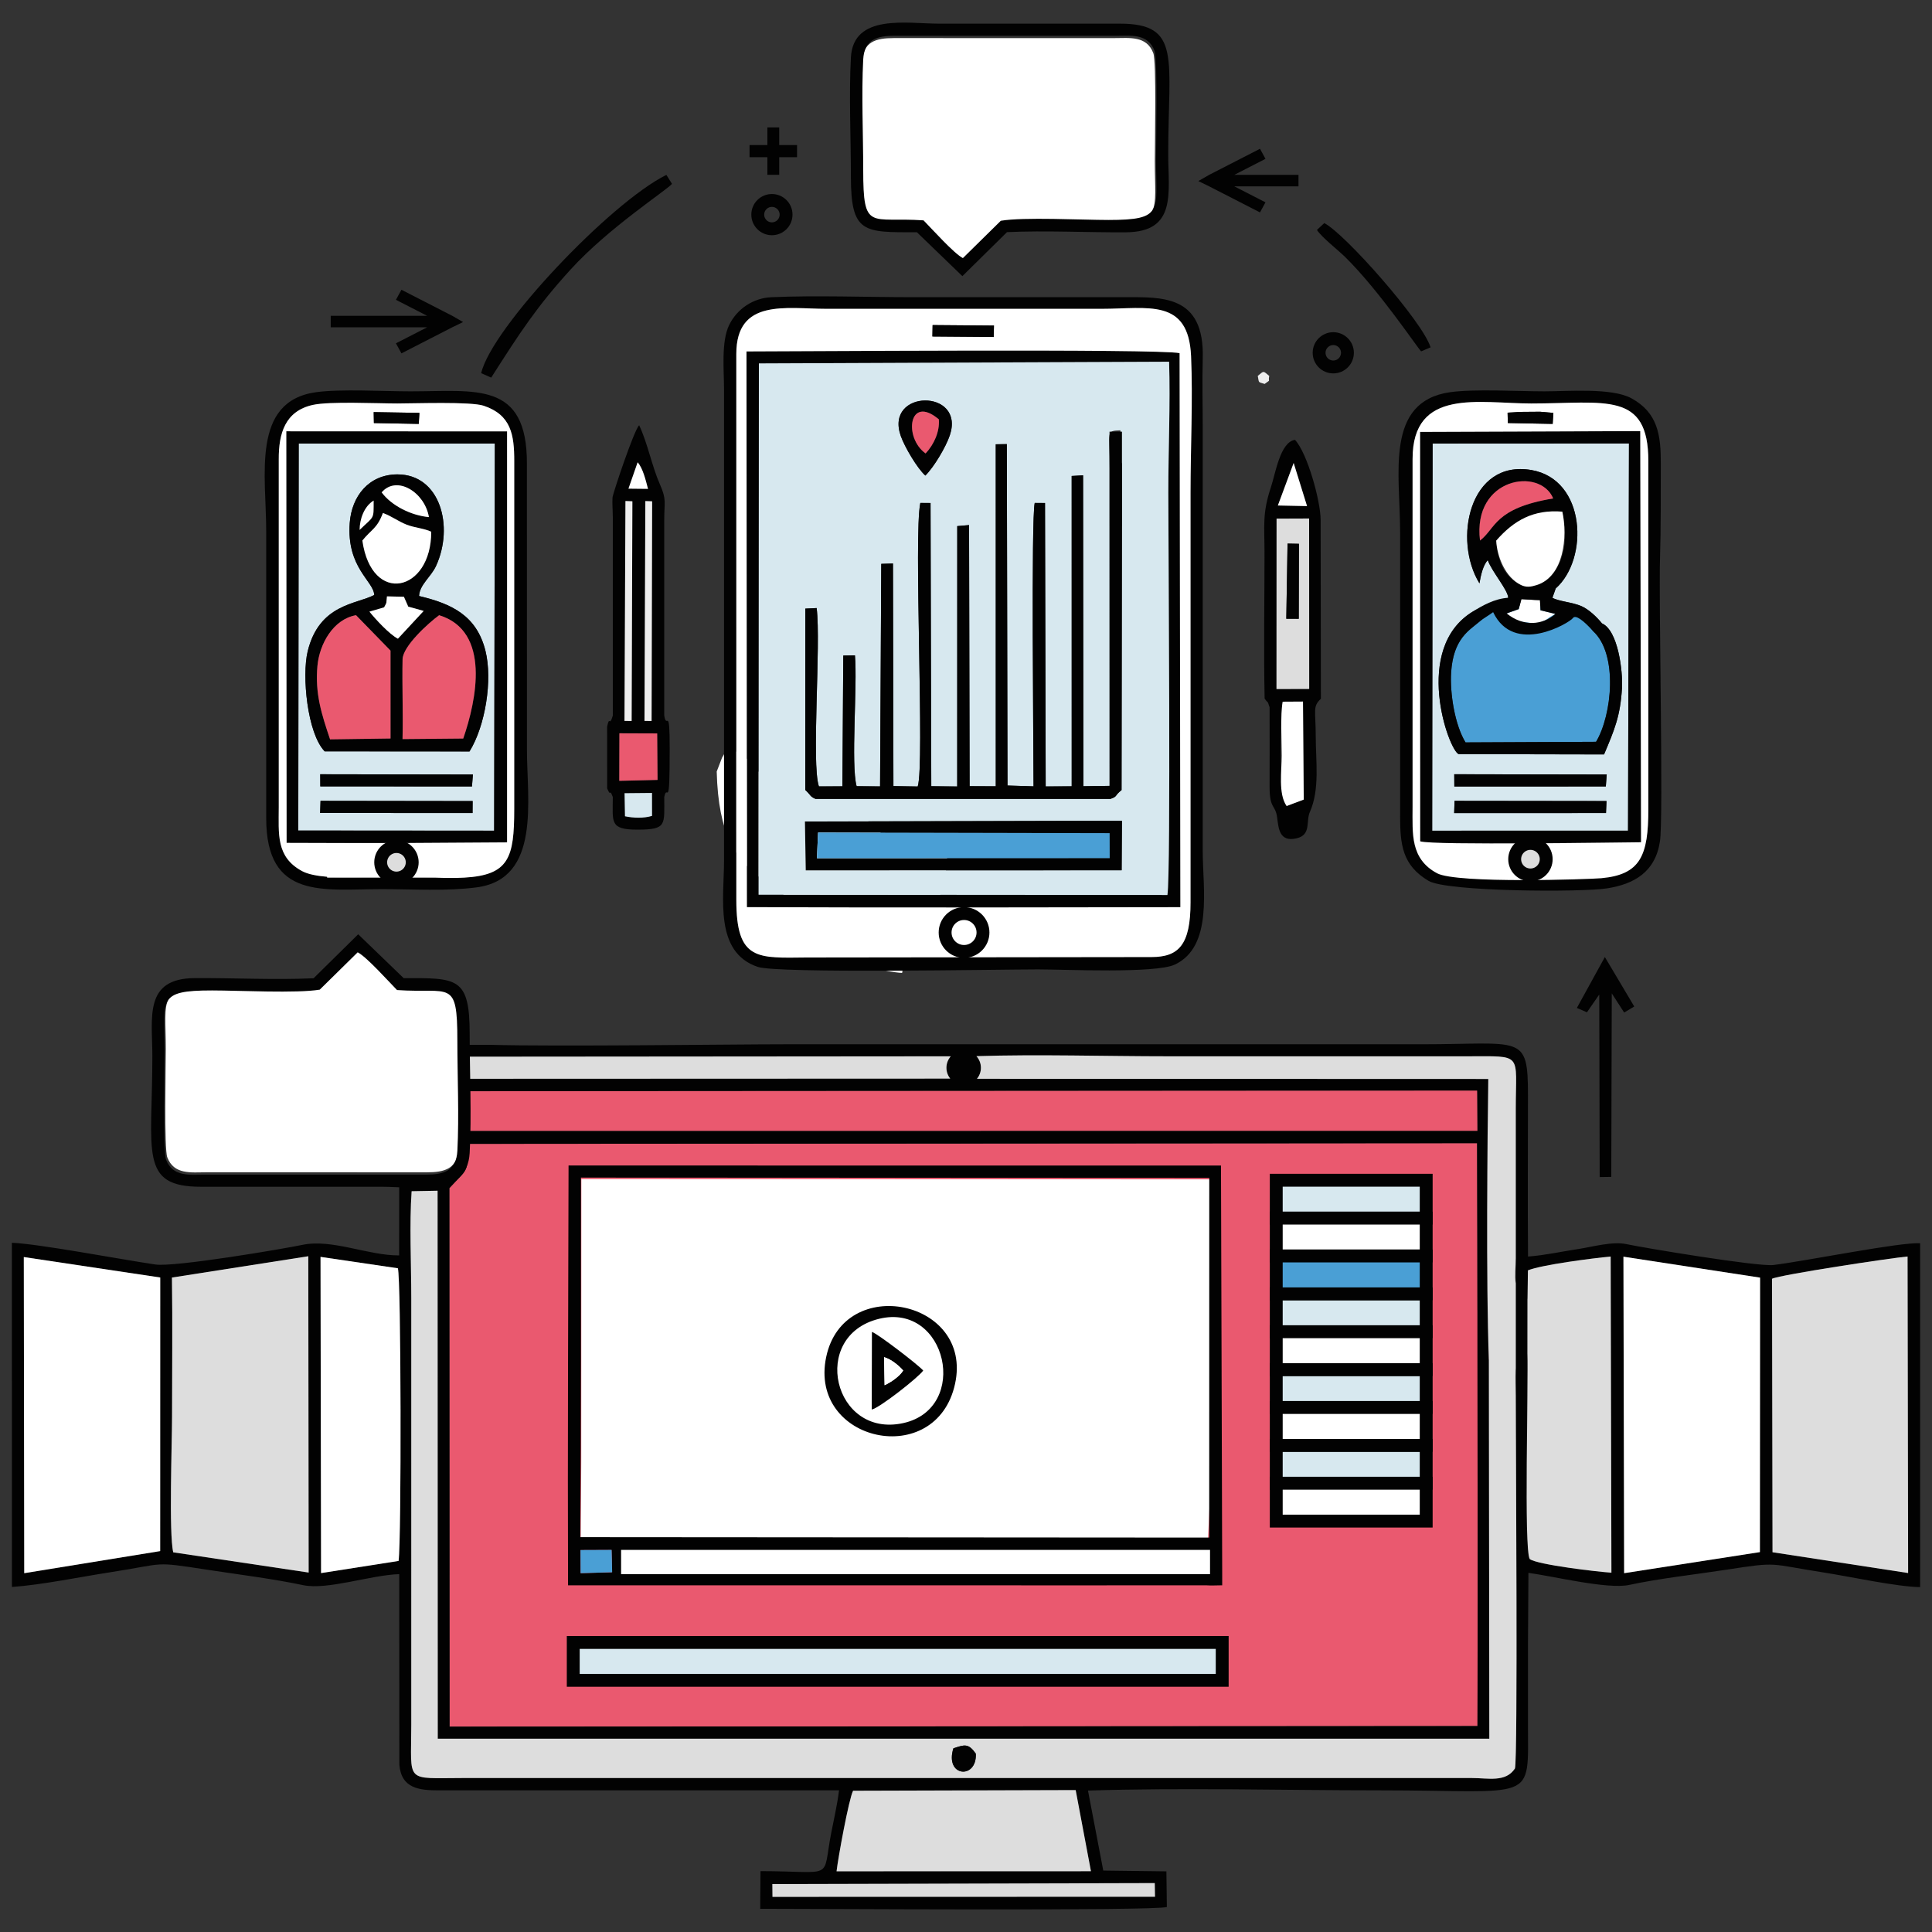 <?xml version="1.0" encoding="UTF-8"?>
<!DOCTYPE svg PUBLIC "-//W3C//DTD SVG 1.1//EN" "http://www.w3.org/Graphics/SVG/1.1/DTD/svg11.dtd">
<!-- Creator: CorelDRAW -->
<svg xmlns="http://www.w3.org/2000/svg" xml:space="preserve" width="500px" height="500px" shape-rendering="geometricPrecision" text-rendering="geometricPrecision" image-rendering="optimizeQuality" fill-rule="evenodd" clip-rule="evenodd"
viewBox="0 0 500 500"
 xmlns:xlink="http://www.w3.org/1999/xlink">
 <rect x="0" y="0" width="500" height="500" fill="#333333" stroke="none"/>
 <g id="Layer_x0020_1">
  <g id="_269085248">
   <circle id="_400915896" fill="none" stroke="#020202" stroke-width="3.333" cx="199.771" cy="55.543" r="3.665"/>
   <circle id="_400916256" fill="none" stroke="#020202" stroke-width="3.333" cx="345.051" cy="91.303" r="3.665"/>
   <path id="_400916376" fill="#020202" d="M331.957 181.597l5.257 -0.031 0.197 25.367 -4.429 1.667c-2.032,-2.839 -1.756,-23.019 -1.024,-27.003zm-1.584 -47.373l8.422 -0.031 0.023 44.112 -8.466 0.025 0.021 -44.105zm4.424 -14.402l3.465 11.16 -7.557 -0.156 4.092 -11.004zm-7.513 60.956c1.152,1.696 0.513,0.014 1.287,2.268 0.011,6.83 0.02,13.665 -0.001,20.494 -0.019,5.945 1.499,4.601 1.949,8.004 0.373,2.835 0.559,6.451 5.021,5.416 3.889,-0.902 2.379,-4.392 3.446,-6.801 2.623,-5.919 1.526,-13.067 1.526,-19.728 -0.001,-6.495 -0.875,-7.563 1.332,-9.583l-0.065 -46.255c0,-4.881 -3.417,-17.306 -6.641,-20.765 -3.84,0.579 -5.033,8.694 -6.239,12.305 -2.249,6.73 -1.645,9.939 -1.645,17.007 0,12.482 -0.231,25.186 0.031,37.639z"/>
   <path id="_400916688" fill="#EA596F" d="M385.317 351.93c-0.117,-3.113 0.383,-4.167 0.561,-6.918 0.205,-3.161 -0.891,-4.028 -0.372,-7.271 -1.455,0.818 -1.657,1.346 -3.125,1.295l-0.109 -43.186 -261.034 0.176c-0.219,7.855 -0.259,6.325 -4.945,11.46l0.05 139.377 266.029 -0.156 0.261 -86.362c5.307,-6.336 -0.143,-4.423 -0.159,-11.065 2.012,1.091 1.359,1.03 2.843,2.649z"/>
   <polygon id="_400917096" fill="white" points="150.429,374.583 150.429,378.363 150.29,398.197 310.364,398.303 312.637,398.203 313.051,389.343 313.064,305.217 150.457,305.143 "/>
   <path id="_400917168" fill="#020202" d="M199.884 487.597l98.967 -0.25 0.06 3.531 -98.995 0.024 -0.031 -3.305zm52.81 -214.266c0.725,0.794 1.167,1.85 1.167,3.01 0,1.083 -0.385,2.075 -1.027,2.849l132.329 0.043c0.959,4.074 0.138,49.628 0.341,58.511l-0.167 0.096 0 32.687 0.094 79.45 -272.143 -0.003 -0.043 -141.813 -6.72 0.129c-0.601,8.509 -0.091,18.895 -0.091,27.609l0.001 82.619c0.019,9.305 -0.001,18.614 -0.001,27.92 0,15.259 -1.849,13.713 13.484,13.713l260.973 0c4.253,0 8.768,1.193 11.169,-2.46 0.656,-1.735 0.37,-59.63 0.257,-85.348l-0.038 0c0,-18.082 0,-36.157 0,-54.235l0 -31.211c0,-14.552 2.021,-13.525 -12.528,-13.525l-77.495 0c-16.201,0 -33.423,-0.548 -49.565,-0.039zm-6.776 5.809c-0.617,-0.765 -0.986,-1.739 -0.986,-2.799 0,-1.14 0.427,-2.179 1.13,-2.969l-124.828 0.101 -0.028 5.713 124.712 -0.047zm149.979 124.342c1.917,1.467 17.637,3.319 21.134,3.527l-0.193 -81.818c-4.426,0.4 -17.933,2.138 -21.416,3.579 -0.102,7.375 -0.766,72.891 0.475,74.712zm-13.563 -82.508l-0.063 -25.121 -261.034 0.176c-0.219,7.855 -0.259,6.325 -4.945,11.46l0.05 139.377 266.029 -0.156c0.128,-42.177 -0.037,-83.677 -0.037,-125.735zm-161.558 142.47l57.605 -0.168 3.955 20.999 -65.836 0.017c0.365,-3.285 3.175,-18.733 4.276,-20.847zm-137.684 -56.327l-0.139 -81.835 20.017 2.947c0.837,2.509 0.949,70.116 0.186,75.744l-20.063 3.144zm375.509 -76.175c2.125,-1.051 31.049,-5.426 35.078,-5.762l0.144 81.917 -35.095 -5.381 -0.127 -70.774zm-38.277 76.197l-0.182 -81.907 35.368 5.419 -0.045 71.031 -35.141 5.456zm-375.824 -76.505l35.288 -5.516 0.093 81.862 -35.044 -5.235c-1.165,-4.786 -0.311,-28.423 -0.311,-35.079 0,-11.983 0.147,-24.059 -0.026,-36.031zm-38.227 76.507l-0.113 -81.817 35.315 5.296 -0.015 70.802 -35.187 5.719zm114.923 -124.73l261.075 -0.161 0.073 10.404 -261.078 0.017 -0.07 -10.261zm-3.123 15.559c-0.398,2.618 -1.137,4.734 -2.439,5.726 -1.601,1.219 -6.883,1.509 -12.325,1.501l0 3.059 0.003 0 -0.011 16.643c-8.077,0.043 -17.335,-4.334 -25.028,-2.733 -5.243,1.091 -33.145,5.815 -38.091,5.081 -9.337,-1.386 -30.258,-5.371 -37.108,-5.614l0.016 89.073c7.793,-0.553 17.573,-2.587 25.536,-3.823 14.717,-2.283 10.615,-2.835 25.139,-0.621 7.908,1.206 16.956,2.339 24.669,3.971 6.288,1.33 17.565,-2.633 24.885,-2.849l0.037 49.322c0.501,6.185 5.211,6.644 10.294,6.631l103.491 0.001c-0.447,3.691 -1.337,7.503 -2.045,11.159 -2.391,12.342 1.201,9.769 -18.278,9.749l-0.075 9.745c11.321,-0.033 102.195,0.606 105.242,-0.464l-0.118 -9.222 -16.339 -0.205 -3.959 -20.706c24.679,-0.78 50.579,-0.059 75.392,-0.059 40.893,0 38.478,3.573 38.478,-17.468 0,-26.085 -0.036,-13.817 0.117,-38.817 6.526,0.88 20.507,4.326 26.081,3.125 7.839,-1.689 17.171,-2.708 25.195,-3.945 13.683,-2.107 10.599,-1.531 25.265,0.747 6.525,1.013 18.727,3.675 24.828,3.764l0.001 -88.983c-5.179,-0.339 -29.425,4.573 -37.943,5.62 -4.011,0.494 -33.761,-4.478 -38.001,-5.389 -3.724,-0.801 -8.801,0.699 -12.767,1.295 -4.497,0.676 -8.116,1.541 -12.761,1.909 -0.119,-13.888 -0.016,-27.821 -0.016,-41.715 0.001,-16.059 -1.565,-13.223 -27.651,-13.223l-164.675 0c-13.755,0 -58.768,0.625 -76.429,0.137l0 0.001 -7.026 0 0 27.579 -1.584 0z"/>
   <path id="_400917480" fill="#DDDDDD" d="M44.499 330.63c0.173,11.972 0.026,24.048 0.026,36.031 0,6.656 -0.854,30.293 0.311,35.079l35.044 5.235 -0.093 -81.862 -35.288 5.516z"/>
   <polygon id="_400917768" fill="#EA596F" points="121.265,292.67 382.344,292.65 382.271,282.25 121.195,282.41 "/>
   <polygon id="_400918008" fill="white" points="455.464,401.683 455.511,330.65 420.144,325.23 420.324,407.137 "/>
   <polygon id="_400918248" fill="white" points="41.458,401.423 41.473,330.617 6.159,325.323 6.271,407.137 "/>
   <path id="_400918296" fill="#DDDDDD" d="M458.724 401.717l35.095 5.381 -0.144 -81.917c-4.029,0.336 -32.953,4.711 -35.078,5.762l0.127 70.774z"/>
   <path id="_400918416" fill="#D7E8EF" d="M82.952 207.257l39.37 0.054 -0.025 3.107 -39.453 -0.021 0.109 -3.139zm-0.08 -6.882l39.518 0.068 -0.244 3.091 -39.256 -0.018 -0.018 -3.141zm13.98 -46.395c-0.133,-3.609 -7.202,-7.045 -6.341,-18.659 0.516,-6.964 4.98,-12.527 12.312,-12.55 11.09,-0.034 14.729,13.453 10.027,23.686 -1.324,2.881 -4.245,4.821 -4.402,7.787 8.448,2.001 14.899,5.047 17.182,14.169 1.893,7.567 -0.026,19.455 -4.121,26.063l-37.485 -0.027c-4.518,-4.677 -5.921,-19.592 -4.402,-25.866 2.986,-12.327 12.653,-12.171 17.229,-14.602zm-19.657 60.963l50.692 0.037 0.177 -100.201 -50.761 0.009 -0.109 100.154z"/>
   <path id="_400918704" fill="#D7E8EF" d="M376.437 207.257l39.326 0.049 -0.133 3.112 -39.293 0.011 0.1 -3.173zm-0.078 -6.883l39.46 0.072 -0.233 3.091 -39.205 0.013 -0.022 -3.175zm26.264 -48.09l-0.859 2.421c1.61,0.939 5.14,1.12 7.559,2.187 1.905,0.841 3.972,2.839 5.275,4.444 4.175,1.836 5.421,12.409 5.169,16.743 -0.422,7.235 -1.945,10.796 -4.637,17.167l-37.634 -0.077c-2.635,-1.087 -12.12,-27.652 3.921,-37.047l4.135 -1.946 4.781 -1.469c-0.109,-2.07 -4.18,-6.663 -5.309,-9.744 -1.221,1.365 -1.802,3.927 -2.143,6.01 -6.882,-11.156 -2.686,-32.084 13.423,-29.331 14.242,2.434 14.901,23.057 6.321,30.644zm-31.975 62.701l50.685 -0.003 0.242 -100.221 -50.819 0.027 -0.109 100.196z"/>
   <path id="_400918920" fill="#020202" d="M101.676 224.25c-1.939,-2.457 -0.403,-4.508 2.732,-3.059l-0.253 2.803 -2.479 0.256zm-24.373 -109.459l50.761 -0.009 -0.177 100.201 -50.692 -0.037 0.109 -100.154zm21.945 112.014c-5.331,0.167 -16.645,1.007 -21.045,-1.355 -6.835,-3.669 -6.061,-9.633 -6.061,-16.616l-0.001 -90.026c-0.015,-6.587 1.598,-12.403 8.797,-14.013 4.338,-0.971 16.661,-0.374 21.887,-0.375 4.478,-0.001 19.017,-0.531 22.346,0.581 7.109,2.372 7.929,7.516 7.919,14.377l-0.004 90.026c-0.009,16.523 -2.308,19.081 -27.15,17.352 2.366,-3.531 2.644,-4.916 0.034,-8.594l25.26 -0.159 0.001 -106.359 -57.135 -0.025 0.079 106.518 25.025 0.071c-2.61,5.071 -2.299,3.7 0.049,8.597zm-17.431 -125.308c-16.891,2.326 -12.899,21.589 -12.923,36.114l-0.001 74.072c-0.033,21.327 14.833,18.422 29.943,18.422 8.081,0 16.675,0.571 24.497,-0.451 16.747,-2.186 13.019,-22.745 13.041,-35.635l-0.009 -74.072c0.022,-21.406 -13.232,-18.667 -30.122,-18.667 -6.884,0 -18.096,-0.656 -24.426,0.216z"/>
   <path id="_400919112" fill="#020202" d="M397.571 223.783c-4.427,2.261 -4.586,-4.849 0.305,-2.614l-0.305 2.614zm-26.815 -108.999l50.819 -0.027 -0.242 100.221 -50.685 0.003 0.109 -100.196zm21.945 112.015c-5.319,0.178 -16.655,1.003 -21.046,-1.359 -6.906,-3.714 -6.081,-9.572 -6.081,-16.611l0.001 -90.026c-0.033,-18.562 17.276,-14.389 30.702,-14.388 19.128,0.001 30.338,-3.307 30.315,14.958l-0.001 90.026c0.001,16.475 -4.254,19.213 -27.185,17.341 2.327,-3.455 2.597,-4.883 0.027,-8.579l25.273 -0.192 -0.207 -106.403 -56.983 0.207 0.024 105.959c3.384,1.071 20.062,0.255 25.128,0.466 -2.572,4.823 -2.233,3.909 0.034,8.601zm-17.42 -125.299c-16.947,2.43 -12.933,21.111 -12.933,36.107l0 73.502c-0.007,7.551 0.591,12.84 7.367,16.861 4.747,2.817 39.461,2.98 46.134,1.945 7.025,-1.09 12.554,-4.201 13.749,-12.213 0.925,-6.201 -0.343,-61.521 0.013,-73.258 0.243,-7.992 0.172,-16.441 0.201,-24.501 0.027,-7.327 -0.767,-13.112 -7.582,-16.855 -5.081,-2.791 -16.463,-1.811 -22.534,-1.811 -6.771,0 -18.238,-0.663 -24.415,0.223z"/>
   <path id="_400919304" fill="white" d="M186.871 196.07l-1.387 3.601c0.817,33.04 18.696,24.599 29.549,45.609 1.814,3.511 14.383,6.321 18.43,6.518 0.647,-3.105 0.385,-7.137 1.961,-9.513 1.367,-2.061 3.861,-2.816 5.626,-5.772 3.354,-5.617 4.159,-11.631 4.189,-18.125 -6.933,-0.144 -9.516,3.412 -16.481,-2.155 -5.727,-4.577 -4.851,-7.153 -13.7,-7.668 -6.81,-0.397 -10.647,-0.249 -15.621,-5.174 -3.198,-3.166 -6.832,-10.059 -11.507,-9.101l-1.061 1.781z"/>
   <path id="_400919496" fill="white" d="M103.154 403.97c0.763,-5.628 0.651,-73.235 -0.186,-75.744l-20.017 -2.947 0.139 81.835 20.063 -3.144z"/>
   <path id="_400919592" fill="#DDDDDD" d="M220.777 463.443c-1.101,2.115 -3.911,17.562 -4.276,20.847l65.836 -0.017 -3.955 -20.999 -57.605 0.168z"/>
   <path id="_400919784" fill="white" d="M398.557 106.557l3.453 0.299 -0.179 2.849 -11.601 -0.229 -0.065 -2.677 3.261 -0.199 5.131 -0.043zm26.147 111.417l-0.207 -106.403 -56.983 0.207 0.024 105.959c3.35,1.061 51.839,0.278 57.167,0.237zm-10.305 9.309l0 0.001 -0.005 0c-2.839,0.259 -37.387,1.459 -42.493,-1.287 -6.906,-3.714 -6.329,-10.123 -6.329,-17.162l0.001 -90.026c-0.033,-18.562 17.276,-14.389 30.702,-14.388 19.128,0.001 30.338,-3.307 30.315,14.958l-0.001 90.026c0.001,12.043 -2.012,16.951 -12.191,17.879z"/>
   <path id="_400920072" fill="white" d="M96.712 106.657l11.833 0.199 -0.177 2.849 -11.604 -0.218 -0.052 -2.83zm-12.055 111.511l21.315 0 -0.003 -0.005 25.26 -0.159 0.001 -106.359 -57.135 -0.025 0.079 106.518 10.483 0.03 0 -0.001zm35.486 8.962l0 0.001 -0.021 0c-2.145,0.121 -4.641,0.112 -7.543,0l-27.923 0 0 -0.222c-2.618,-0.213 -4.943,-0.647 -6.454,-1.458 -6.835,-3.669 -6.061,-9.633 -6.061,-16.616l-0.001 -90.026c-0.015,-6.587 1.598,-12.403 8.797,-14.013 4.338,-0.971 16.661,-0.374 21.887,-0.375 4.478,-0.001 19.017,-0.531 22.346,0.581 7.109,2.372 7.929,7.516 7.919,14.377l-0.004 90.026c-0.007,12.579 -1.344,17.063 -12.942,17.725z"/>
   <path id="_400920264" fill="#4A9FD5" d="M381.417 158.117c1.654,0.077 1.584,-0.499 2.57,1.698 -2.476,2.858 -7.805,4.149 -8.435,14.249 -0.335,5.38 0.947,13.515 3.725,18.067l33.782 -0.155c4.147,-6.907 5.738,-22.713 -0.769,-28.635 -0.357,-0.4 -3.005,-5.087 -7.227,-5.675 -2.391,-0.333 -8.093,-1.467 -10.64,-1.108 -4.811,0.677 -6.015,3.357 -6.123,3.444 -1.471,-1.349 -2.171,-1.949 -2.748,-3.83l-4.135 1.946z"/>
   <path id="_400920456" fill="#020202" d="M150.232 401.157l8.043 -0.03 0.07 2.613 0 3.164 -8.079 0.228 -0.035 -5.975zm8.113 -3.337l3.583 0 0 0.003 145.413 0.099 5.599 0c0,-31.023 0.009,-62.057 0.016,-93.085l-162.609 -0.075c-0.012,31.275 0.047,62.487 -0.167,93.053l8.165 0.005zm153.711 12.454c1.26,0.101 3.301,0.005 4.249,0l0 -2.713 -0.313 -105.915 -168.851 -0.018c-0.077,36.329 -0.254,72.461 -0.133,108.655l11.338 0 3.583 0 124.489 0.005 0.013 -0.013 25.627 0z"/>
   <path id="_400920672" fill="#020202" d="M161.641 205.283l7.093 -0.068 0.011 5.933c-2.221,0.658 -4.753,0.566 -6.996,0.1l-0.107 -5.965zm-1.338 -15.509l9.775 0.032 0.097 12.032 -9.905 0.237 0.034 -12.301zm6.711 -60.097l1.759 0.057 -0.143 56.851 -1.838 -0.017 0.222 -56.891zm-5.148 -0.013l1.793 0.065 -0.191 56.851 -1.85 -0.002 0.249 -56.914zm3.152 -10.017c1.363,1.516 2.103,4.665 2.683,6.871l-5.053 -0.054 2.37 -6.817zm-6.422 65.549c-0.943,3.202 -0.781,-0.32 -1.473,2.851l0.007 15.968c1.043,2.576 0.52,-0.288 1.461,2.251 0.012,6.529 -0.919,8.452 6.43,8.446 7.634,-0.007 6.877,-1.252 6.887,-8.445 0.763,-3.857 1.407,4.549 1.411,-12.523 0.002,-11.509 -0.785,-4.705 -1.415,-8.549l0.001 -50.708c-0.003,-4.603 0.67,-5.094 -1.135,-9.175 -2.059,-4.656 -3.158,-10.623 -5.357,-15.25 -1.335,1.242 -6.829,17.745 -6.896,18.697 -0.1,1.421 0.079,3.613 0.079,5.158l0.001 51.278z"/>
   <path id="_400920864" fill="#020202" d="M92.139 159.21l8.925 9.167 0.006 22.745 -15.649 0.222c-2.187,-6.497 -3.924,-11.846 -3.27,-18.997 0.517,-5.661 4.05,-12.078 9.988,-13.137zm27.747 31.921l-15.711 0.145c0.169,-7.043 -0.132,-13.895 0.009,-20.65 0.071,-3.393 6.656,-9.36 9.466,-11.411 13.439,4.131 9.655,22.024 6.237,31.916zm-24.279 -32.838l3.799 -1.113c0.836,-1.577 0.491,-0.821 0.739,-2.839l4.386 0.105 1.124 2.549 3.995 1.115 -6.669 7.189c-2.206,-1.131 -5.855,-5.102 -7.374,-7.007zm-1.829 -18.403c2.403,-2.971 3.797,-3.06 5.315,-7.119 2.23,0.767 3.861,2.12 6.149,3.016 2.035,0.797 4.573,0.962 6.358,1.825 0.025,15.625 -15.435,19.136 -17.822,2.279zm17.223 -6.066c-4.524,-0.411 -9.615,-2.883 -12.228,-6.395 3.879,-4.526 11.14,-0.071 12.228,6.395zm-14.15 20.159c-4.576,2.431 -14.243,2.275 -17.229,14.602 -1.519,6.274 -0.116,21.189 4.402,25.866l37.485 0.027c4.095,-6.607 6.014,-18.496 4.121,-26.063 -2.283,-9.122 -8.734,-12.167 -17.182,-14.169 0.157,-2.965 3.078,-4.905 4.402,-7.787 4.701,-10.233 1.063,-23.72 -10.027,-23.686 -7.332,0.023 -11.796,5.586 -12.312,12.55 -0.861,11.615 6.207,15.05 6.341,18.659z"/>
   <path id="_400921056" fill="white" d="M389.804 158.797c0.525,1.806 1.451,1.448 3.182,2.007 3.286,0.355 5.297,1.185 8.028,-1.069l1.508 -0.851 -3.85 -0.937 -0.125 -2.637 -1.339 -0.046 -3.47 -0.208 -0.689 2.591 -3.245 1.15z"/>
   <path id="_400921248" fill="#DDDDDD" d="M246.064 273.37l-124.828 0.101 -0.028 5.713 124.712 -0.047c-0.617,-0.765 -0.986,-1.739 -0.986,-2.799 0,-1.14 0.427,-2.179 1.13,-2.969zm0.674 179.093c2.88,-0.947 3.863,-1.367 5.806,1.385 0.326,6.721 -8.118,6.057 -5.806,-1.385zm138.58 -100.533l0.116 98.045 -272.143 -0.003 -0.043 -141.813 -6.72 0.129c-0.601,8.509 -0.091,18.895 -0.091,27.609l0.001 82.619c0.019,9.305 -0.001,18.614 -0.001,27.92 0,15.259 -1.849,13.713 13.484,13.713l260.973 0c4.253,0 8.768,1.193 11.169,-2.46 0.785,-2.078 0.219,-84.709 0.219,-96.152l0 -0.163 0 -0.046c-0.007,-2.17 -0.103,-4.55 -0.029,-6.672 0.007,-0.193 0.016,-0.374 0.029,-0.545l0 -21.979c-0.326,-1.929 0,-4.217 0,-6.49l0 -5.057 0 -33.689c0,-14.552 2.021,-13.525 -12.528,-13.525l-77.495 0c-16.201,0 -33.423,-0.548 -49.565,-0.039 0.725,0.794 1.167,1.85 1.167,3.01 0,1.083 -0.385,2.075 -1.027,2.849l132.329 0.043c-0.205,14.949 -0.615,52.345 0.152,72.699zm9.988 -1.465l0.01 -0.004c0.289,7.065 -1.005,50.69 0.583,53.019 1.917,1.467 17.637,3.319 21.134,3.527l-0.193 -81.818c-4.426,0.4 -17.933,2.138 -21.416,3.579l-0.102 7.36 -0.015 -0.007 0 14.345z"/>
   <path id="_400921536" fill="#EA596F" d="M92.139 159.21c-5.938,1.059 -9.471,7.476 -9.988,13.137 -0.654,7.151 1.083,12.5 3.27,18.997l15.649 -0.222 -0.006 -22.745 -8.925 -9.167z"/>
   <path id="_400921728" fill="#EA596F" d="M119.887 191.13c3.419,-9.892 7.203,-27.785 -6.237,-31.916 -2.81,2.051 -9.395,8.018 -9.466,11.411 -0.141,6.755 0.16,13.607 -0.009,20.65l15.711 -0.145z"/>
   <path id="_400921440" fill="white" d="M225.657 344.703c1.375,0.371 12.181,8.659 13.272,9.998 -1.211,1.762 -11.413,9.76 -13.327,10.084l0.055 -20.082zm1.862 -3.394c-18.077,4.393 -11.837,30.987 6.261,26.989 17.307,-3.824 11.313,-31.259 -6.261,-26.989z"/>
   <path id="_400922016" fill="#020202" d="M383.024 139.89c-1.978,-16.347 15.565,-19.064 18.939,-10.893 -15.268,2.519 -14.829,7.777 -18.939,10.893zm29.266 23.452c6.507,5.922 4.915,21.728 0.769,28.635l-33.782 0.155c-2.779,-4.551 -4.061,-12.687 -3.725,-18.067 0.555,-8.894 4.753,-10.958 7.439,-13.275 0.711,-0.613 2.301,-1.517 3.432,-2.365 5.391,11.325 19.757,2.796 20.663,1.513 0.646,-0.914 2.72,0.619 5.205,3.402zm-31.319 -4.954c-15.417,9.623 -6.085,35.701 -3.475,36.778l37.634 0.077c2.693,-6.371 4.215,-9.932 4.637,-17.167 0.253,-4.334 -0.993,-14.907 -5.169,-16.743 -1.303,-1.605 -3.37,-3.603 -5.275,-4.444 -2.419,-1.067 -5.949,-1.248 -7.559,-2.187l0.859 -2.421c8.58,-7.587 7.921,-28.21 -6.321,-30.644 -16.109,-2.753 -20.305,18.175 -13.423,29.331 0.341,-2.083 0.923,-4.645 2.143,-6.01 1.129,3.081 5.2,7.674 5.309,9.744 -3.539,0.227 -6.627,1.979 -9.361,3.685zm8.952 0.363l3.125 -1.107 0.689 -2.591 3.47 0.208 1.339 0.046 0.125 2.637 3.85 0.937c-3.3,2.929 -8.32,3.355 -12.597,-0.13zm-2.701 -18.837c4.615,-5.292 9.679,-8.099 17.11,-7.499 4.698,21.494 -16.067,26.081 -17.11,7.499z"/>
   <polygon id="_400922376" fill="#DDDDDD" points="199.917,490.903 298.911,490.877 298.851,487.343 199.884,487.597 "/>
   <path id="_400922544" fill="#DDDDDD" d="M333.217 140.677l2.95 0.057 -0.05 19.405 -3.225 -0.008 0.325 -19.454zm-2.861 37.647l8.466 -0.025 -0.023 -44.112 -8.422 0.031 -0.021 44.105z"/>
   <path id="_400922424" fill="#020202" d="M227.517 341.303c17.575,-4.27 23.569,23.165 6.261,26.989 -18.098,3.998 -24.339,-22.595 -6.261,-26.989zm19.654 16.811c4.713,-21.678 -28.801,-28.572 -33.353,-6.928 -4.639,22.055 28.494,29.277 33.353,6.928z"/>
   <path id="_400922928" fill="white" d="M397.657 151.43c7.054,-2.192 8.099,-12.479 6.67,-19.015 -7.431,-0.599 -12.495,2.207 -17.11,7.499 0.241,4.289 2.437,9.545 6.385,11.474 1.398,0.685 2.578,0.499 4.055,0.041z"/>
   <path id="_400923120" fill="#020202" d="M124.528 96.577l2.593 1.149c7.395,-11.586 11.741,-18.313 20.604,-28.036 9.788,-10.739 24.683,-20.357 26.187,-22.108l-1.451 -2.321c-14.473,7.147 -45.21,39.531 -47.932,51.316z"/>
   <polygon id="_400923456" fill="#020202" points="417.124,257.083 420.331,262.043 422.944,260.483 415.337,247.683 408.091,260.857 410.704,261.977 413.884,257.377 413.997,304.623 416.997,304.583 "/>
   <path id="_400858200" fill="white" d="M93.779 139.89c2.387,16.857 17.847,13.346 17.822,-2.279 -1.785,-0.863 -4.323,-1.027 -6.358,-1.825 -2.288,-0.896 -3.919,-2.249 -6.149,-3.016 -1.517,4.059 -2.911,4.149 -5.315,7.119z"/>
   <path id="_400858296" fill="white" d="M331.957 181.597c-0.631,3.433 -0.245,10.164 -0.245,13.962 0,3.789 -0.966,9.919 1.269,13.041l4.429 -1.667 -0.197 -25.367 -5.257 0.031z"/>
   <path id="_400858488" fill="#020202" d="M340.824 59.51c1.172,1.851 5.603,5.319 7.383,7.081 8.897,8.807 18.554,23.333 19.581,24.34l2.442 -1.035c-1.993,-6.599 -22.171,-29.458 -27.513,-32.159l-1.893 1.773z"/>
   <path id="_400858176" fill="#020202" d="M228.937 358.49l-0.14 -7.257c1.813,0.53 3.772,2.092 4.95,3.465 -1.023,1.585 -3.152,3.006 -4.81,3.791zm-3.337 6.293c1.914,-0.324 12.117,-8.322 13.327,-10.084 -1.091,-1.339 -11.897,-9.627 -13.272,-9.998l-0.055 20.082z"/>
   <polygon id="_400858944" fill="#020202" points="376.337,210.43 415.631,210.417 415.764,207.303 376.437,207.257 "/>
   <polygon id="_400859184" fill="#020202" points="376.377,203.55 415.584,203.537 415.817,200.443 376.357,200.37 "/>
   <polygon id="_400859424" fill="#020202" points="82.843,210.397 122.297,210.417 122.322,207.31 82.952,207.257 "/>
   <polygon id="_400859664" fill="#020202" points="82.89,203.517 122.146,203.537 122.39,200.443 82.872,200.377 "/>
   <polygon id="_400859904" fill="#EA596F" points="160.269,202.077 170.174,201.843 170.077,189.81 160.303,189.777 "/>
   <path id="_400859952" fill="#EA596F" d="M383.024 139.89c4.109,-3.117 3.671,-8.375 18.939,-10.893 -3.374,-8.171 -20.917,-5.454 -18.939,10.893z"/>
   <polygon id="_400860336" fill="#EEEEEE" points="161.617,186.577 163.467,186.583 163.659,129.73 161.866,129.663 "/>
   <polygon id="_400860600" fill="#EEEEEE" points="166.792,186.57 168.63,186.59 168.773,129.737 167.014,129.677 "/>
   <path id="_400860768" fill="white" d="M95.607 158.29c1.519,1.905 5.168,5.876 7.374,7.007l6.669 -7.189 -3.995 -1.115 -1.124 -2.549 -4.386 -0.105c-0.247,2.018 0.097,1.262 -0.739,2.839l-3.799 1.113z"/>
   <polygon id="_400861032" fill="#020202" points="332.891,160.13 336.117,160.143 336.164,140.737 333.217,140.677 "/>
   <path id="_400861080" fill="white" d="M98.774 127.43c2.613,3.511 7.704,5.984 12.228,6.395 -1.088,-6.466 -8.349,-10.921 -12.228,-6.395z"/>
   <polygon id="_400861464" fill="#4A9FD5" points="150.267,407.13 158.43,406.897 158.275,401.123 150.232,401.157 "/>
   <path id="_400861512" fill="#D7E8EF" d="M161.748 211.25c2.243,0.466 4.775,0.558 6.996,-0.1l-0.011 -5.933 -7.093 0.068 0.107 5.965z"/>
   <polygon id="_400861896" fill="white" points="330.711,130.823 338.264,130.977 334.797,119.817 "/>
   <polygon id="_400862208" fill="#020202" points="390.231,109.477 401.831,109.703 402.011,106.857 398.557,106.557 393.431,106.597 390.164,106.797 "/>
   <path id="_400862136" fill="#020202" d="M246.737 452.463c-2.312,7.442 6.132,8.106 5.806,1.385 -1.943,-2.752 -2.926,-2.332 -5.806,-1.385z"/>
   <polygon id="_400862568" fill="#020202" points="96.764,109.483 108.368,109.703 108.545,106.85 96.712,106.657 "/>
   <path id="_400862616" fill="white" d="M228.937 358.49c1.658,-0.785 3.787,-2.206 4.81,-3.791 -1.178,-1.373 -3.137,-2.935 -4.95,-3.465l0.14 7.257z"/>
   <path id="_400862928" fill="white" d="M162.648 126.463l5.053 0.054c-0.581,-2.205 -1.32,-5.355 -2.683,-6.871l-2.37 6.817z"/>
   <path id="_400863024" fill="#FEFEFE" d="M96.702 129.543c-2.479,1.486 -3.638,4.849 -3.638,7.607 3.853,-3.733 3.638,-2.569 3.638,-7.607z"/>
   <path id="_199322728" fill="white" d="M238.697 57.637c2.245,2.284 7.855,8.566 10.183,9.767l9.815 -9.661c5.871,-1.006 21.017,-0.209 27.852,-0.209 14.492,0.001 12.314,-2.317 12.314,-15.831 0,-4.162 0.463,-25.744 -0.389,-27.959 -1.749,-4.555 -6.121,-3.883 -10.216,-3.878l-56.987 -0.006c-4.553,-0.001 -7.912,0.905 -8.189,6.177 -0.471,8.959 0.005,19.391 0.005,28.515 -0.001,16.147 1.795,12.127 15.612,13.085z"/>
   <path id="_199322656" fill="#020202" d="M239.011 57.03c-13.817,-0.959 -15.613,3.061 -15.612,-13.085 0,-9.124 -0.476,-19.555 -0.005,-28.515 0.277,-5.271 3.636,-6.178 8.189,-6.177l56.987 0.006c4.095,-0.005 8.467,-0.677 10.216,3.878 0.851,2.215 0.389,23.797 0.389,27.959 0,13.513 2.178,15.832 -12.314,15.831 -6.835,-0.001 -21.981,-0.797 -27.852,0.209l-9.815 9.661c-2.327,-1.201 -7.938,-7.483 -10.183,-9.767zm-1.716 3.079l11.767 11.354 11.543 -11.383c9.892,-0.461 20.883,0.105 30.815,0.039 13.211,-0.088 10.915,-10.288 10.915,-20.163 0,-24.905 3.515,-33.874 -12.625,-33.834l-46.725 0.001c-8.243,0 -22.147,-2.68 -22.771,8.74 -0.527,9.651 -0.002,20.955 -0.004,30.79 -0.002,14.789 3.273,14.482 17.085,14.455z"/>
   <path id="_199321384" fill="white" d="M103.07 255.617c-2.245,-2.284 -7.855,-8.566 -10.183,-9.767l-9.815 9.661c-5.871,1.006 -21.017,0.209 -27.852,0.209 -14.492,-0.001 -12.314,2.317 -12.314,15.831 0,4.162 -0.463,25.744 0.389,27.959 1.749,4.555 6.121,3.883 10.216,3.878l56.987 0.006c4.553,0.001 7.912,-0.905 8.189,-6.177 0.471,-8.959 -0.005,-19.391 -0.005,-28.515 0.001,-16.147 -1.795,-12.127 -15.612,-13.085z"/>
   <path id="_199321312" fill="#020202" d="M102.753 256.223c13.817,0.959 15.613,-3.061 15.612,13.085 0,9.124 0.476,19.555 0.005,28.515 -0.277,5.271 -3.636,6.178 -8.189,6.177l-56.987 -0.006c-4.095,0.005 -8.467,0.677 -10.216,-3.878 -0.851,-2.215 -0.389,-23.797 -0.389,-27.959 0,-13.513 -2.178,-15.832 12.314,-15.831 6.835,0.001 21.981,0.797 27.852,-0.209l9.815 -9.661c2.327,1.201 7.938,7.483 10.183,9.767zm1.716 -3.079l-11.767 -11.354 -11.543 11.383c-9.892,0.461 -20.883,-0.105 -30.815,-0.039 -13.211,0.088 -10.915,10.288 -10.915,20.163 0,24.905 -3.515,33.874 12.625,33.834l46.725 -0.001c8.243,0 22.147,2.68 22.771,-8.74 0.527,-9.651 0.002,-20.955 0.004,-30.79 0.002,-14.789 -3.273,-14.482 -17.085,-14.455z"/>
   <polygon id="_400864368" fill="#020202" points="85.594,81.737 110.553,81.737 102.469,77.59 103.891,74.99 117.049,81.737 119.847,83.343 117.049,84.703 103.891,91.45 102.469,88.85 110.553,84.703 85.594,84.703 "/>
   <polygon id="_400864608" fill="#020202" points="336.051,45.257 319.424,45.257 327.504,41.11 326.084,38.503 312.924,45.257 310.131,46.857 312.924,48.223 326.084,54.97 327.504,52.363 319.424,48.223 336.051,48.223 "/>
   <path id="_400863120" fill="#020202" d="M299.351 234.79l0 12.767c6.057,-0.786 8.766,-3.712 8.76,-14.058l-0.001 -105.981c0,-11.395 0.631,-24.173 0.141,-35.327 -0.665,-15.121 -11.159,-12.266 -23.124,-12.266l-71.227 0c-10.463,0 -23.343,-2.761 -23.343,11.693l0.006 141.31c-0.004,11.469 2.891,14.19 9.392,14.772l0 -12.904 -6.657 -0.026 -0.107 -143.819c8.223,0.032 106.959,-0.753 112.088,0.45l0.201 143.379 -6.13 0.01zm-102.953 -140.736l106.167 -0.442c0.337,10.979 -0.207,22.725 -0.207,33.906 0,13.622 0.698,98.273 -0.234,104.103l-105.801 -0.08 0.075 -137.487zm-9.018 128.619c0,9.737 -2.577,23.773 8.739,27.561 5.231,1.751 62.139,0.647 72.483,0.647 7.037,0 30.433,1.112 35.451,-1.251 9.943,-4.683 7.215,-19.748 7.215,-29.237l0 -109.399c0,-6.121 -0.173,-12.151 0.002,-18.233 0.477,-16.574 -10.621,-15.849 -20.446,-15.849l-54.702 0c-11.835,0 -24.8,-0.507 -36.493,0.007 -4.687,0.206 -8.87,2.999 -10.919,7.184 -2.096,4.281 -1.329,11.761 -1.331,16.634 -0.009,55.689 -0.002,73.865 -0.001,121.935z"/>
   <path id="_199652160" fill="#D7E8EF" d="M208.317 212.603l82.047 -0.203 -0.082 12.829 -81.751 0.027 -0.213 -12.653zm80.4 -95.791l1.663 3.24 -0.121 84.421c-2.027,1.636 -0.893,1.573 -2.869,2.283l-76.337 0c-1.492,-0.644 -1.125,-0.91 -2.649,-2.316l0.016 -46.929 2.933 -0.141c1.154,9.433 -1.397,40.368 0.582,46.149l6.081 -0.023 0.226 -33.837 3.02 -0.042c0.67,7.842 -1.101,28.278 0.432,33.846l6.071 0.055 0.306 -57.59 3.033 -0.093 0.115 57.605 6.291 0.103c1.84,-5.628 -1.104,-65.079 0.673,-73.374l2.645 0.012 0.189 73.289 6.707 0.072 0.011 -67.383 3.059 -0.267 0.142 67.569 6.771 0.031 -0.007 -88.508 2.871 -0.047 0.171 88.359 6.739 0.209c0.003,-9.473 -0.636,-69.455 0.308,-73.335l2.662 0.012 0.175 73.349 6.732 -0.041 -0.007 -80.308 2.953 -0.167 0.072 80.461 6.789 -0.094 -0.013 -82.129c0.001,-9.673 -1.076,-9.737 2.798,-9.888 0.205,2.945 0.668,3.388 -1.232,5.449zm-49.242 6.268c-2.117,-1.904 -5.345,-7.397 -6.347,-10.222 -4.321,-12.169 16.779,-12.326 12.681,-0.188 -1.022,3.028 -4.128,8.253 -6.334,10.41zm-43.151 108.461l105.801 0.08c0.932,-5.829 0.234,-90.481 0.234,-104.103 0,-11.181 0.545,-22.927 0.207,-33.906l-106.167 0.442 -0.075 137.487z"/>
   <path id="_199651872" fill="white" d="M241.357 84.13l15.879 0.128 -0.064 2.951 -15.871 -0.125 0.056 -2.953zm64.121 150.647l-0.201 -143.379c-5.129,-1.203 -103.865,-0.418 -112.088,-0.45l0.107 143.819c37.475,0.148 74.724,0.07 112.183,0.009zm-96.538 13.021c-12.877,0.123 -18.385,0.945 -18.379,-14.873l-0.006 -141.31c0.001,-14.454 12.881,-11.693 23.343,-11.693l71.227 0c11.965,0 22.459,-2.855 23.124,12.266 0.49,11.154 -0.141,23.932 -0.141,35.327l0.001 105.981c0.007,11.081 -3.081,14.187 -10.102,14.195l-89.066 0.108z"/>
   <path id="_199650792" fill="#020202" d="M287.151 136.17l0.01 67.207 -6.789 0.094 -0.072 -80.461 -2.953 0.167 0.007 80.308 -6.732 0.041 -0.175 -73.349 -2.662 -0.012c-0.944,3.881 -0.305,63.863 -0.308,73.335l-6.739 -0.209 -0.171 -88.359 -2.871 0.047 0.007 88.508 -6.771 -0.031 -0.142 -67.569 -3.059 0.267 -0.011 67.383 -6.707 -0.072 -0.189 -73.289 -2.645 -0.012c-1.777,8.295 1.167,67.746 -0.673,73.374l-6.291 -0.103 -0.115 -57.605 -3.033 0.093 -0.306 57.59 -6.071 -0.055c-1.533,-5.568 0.238,-26.004 -0.432,-33.846l-3.02 0.042 -0.226 33.837 -6.081 0.023c-1.979,-5.781 0.572,-36.717 -0.582,-46.149l-2.933 0.141 -0.016 46.929c1.523,1.406 1.157,1.672 2.649,2.316l76.337 0c1.975,-0.71 0.841,-0.647 2.869,-2.283l0.098 -68.299 0.009 0 0 -24.449 -3.214 0 0 24.449 0.003 0z"/>
   <path id="_199648944" fill="#020202" d="M211.717 215.463l75.45 0.163 0.015 6.462 -75.759 0.021 0.294 -6.646zm-3.189 9.791l81.751 -0.027 0.082 -12.829 -82.047 0.203 0.213 12.653z"/>
   <polygon id="_199648560" fill="#4A9FD5" points="211.424,222.11 287.184,222.083 287.164,215.623 211.717,215.463 "/>
   <path id="_199646112" fill="#020202" d="M239.544 117.35c-5.743,-4.091 -4.36,-15.39 3.427,-8.823 0.25,3.224 -1.279,6.53 -3.427,8.823zm-0.069 5.726c2.206,-2.157 5.312,-7.382 6.334,-10.41 4.098,-12.138 -17.003,-11.981 -12.681,0.188 1.003,2.825 4.231,8.318 6.347,10.222z"/>
   <path id="_199643136" fill="#EA596F" d="M239.544 117.35c2.148,-2.293 3.677,-5.599 3.427,-8.823 -7.787,-6.567 -9.17,4.732 -3.427,8.823z"/>
   <polygon id="_199642464" fill="#020202" points="241.304,87.083 257.171,87.21 257.237,84.257 241.357,84.13 "/>
   <path id="_400866984" fill="#EEEEEE" d="M327.291 99.363c1.777,-1.352 0.827,-0.242 1.187,-2.075 -1.645,-1.367 -1.335,-1.369 -2.971,-0.001 0.385,1.849 -0.039,1.52 1.783,2.075z"/>
   <polygon id="_400867248" fill="#020202" fill-rule="nonzero" points="198.597,45.243 198.597,40.683 193.984,40.683 193.984,37.543 198.597,37.543 198.597,32.977 201.664,32.977 201.664,37.543 206.277,37.543 206.277,40.683 201.664,40.683 201.664,45.243 "/>
   <circle id="_400867440" fill="#DDDDDD" stroke="#020202" stroke-width="3.333" cx="102.602" cy="223.163" r="4.079"/>
   <circle id="_400867776" fill="#DDDDDD" stroke="#020202" stroke-width="3.333" cx="396.077" cy="222.357" r="4.079"/>
   <rect id="_401531712" fill="white" x="160.737" y="401.11" width="152.419" height="6.279"/>
   <rect id="_400868592" fill="#D7E8EF" stroke="#020202" stroke-width="3.333" x="148.358" y="425.063" width="167.947" height="9.802"/>
   <g id="_199316200">
    <rect id="_199316968" fill="#D7E8EF" stroke="#020202" stroke-width="3.333" x="330.292" y="305.444" width="38.806" height="9.802"/>
    <rect id="_199316872" fill="#D7E8EF" stroke="#020202" stroke-width="3.333" x="330.292" y="334.851" width="38.806" height="9.802"/>
    <rect id="_199316776" fill="#D7E8EF" stroke="#020202" stroke-width="3.333" x="330.292" y="354.451" width="38.806" height="9.802"/>
    <rect id="_199316680" fill="#D7E8EF" stroke="#020202" stroke-width="3.333" x="330.292" y="374.057" width="38.806" height="9.802"/>
    <rect id="_199316584" fill="white" stroke="#020202" stroke-width="3.333" x="330.292" y="315.244" width="38.806" height="9.802"/>
    <rect id="_199316488" fill="white" stroke="#020202" stroke-width="3.333" x="330.292" y="344.651" width="38.806" height="9.802"/>
    <rect id="_199316392" fill="white" stroke="#020202" stroke-width="3.333" x="330.292" y="364.257" width="38.806" height="9.802"/>
    <rect id="_199316224" fill="white" stroke="#020202" stroke-width="3.333" x="330.292" y="383.857" width="38.806" height="9.802"/>
    <rect id="_199316272" fill="#4A9FD5" stroke="#020202" stroke-width="3.333" x="330.292" y="325.043" width="38.806" height="9.802"/>
   </g>
   <circle id="_400843304" fill="none" stroke="#020202" stroke-width="3.333" cx="249.496" cy="241.33" r="4.901"/>
  </g>
 </g>
</svg>
